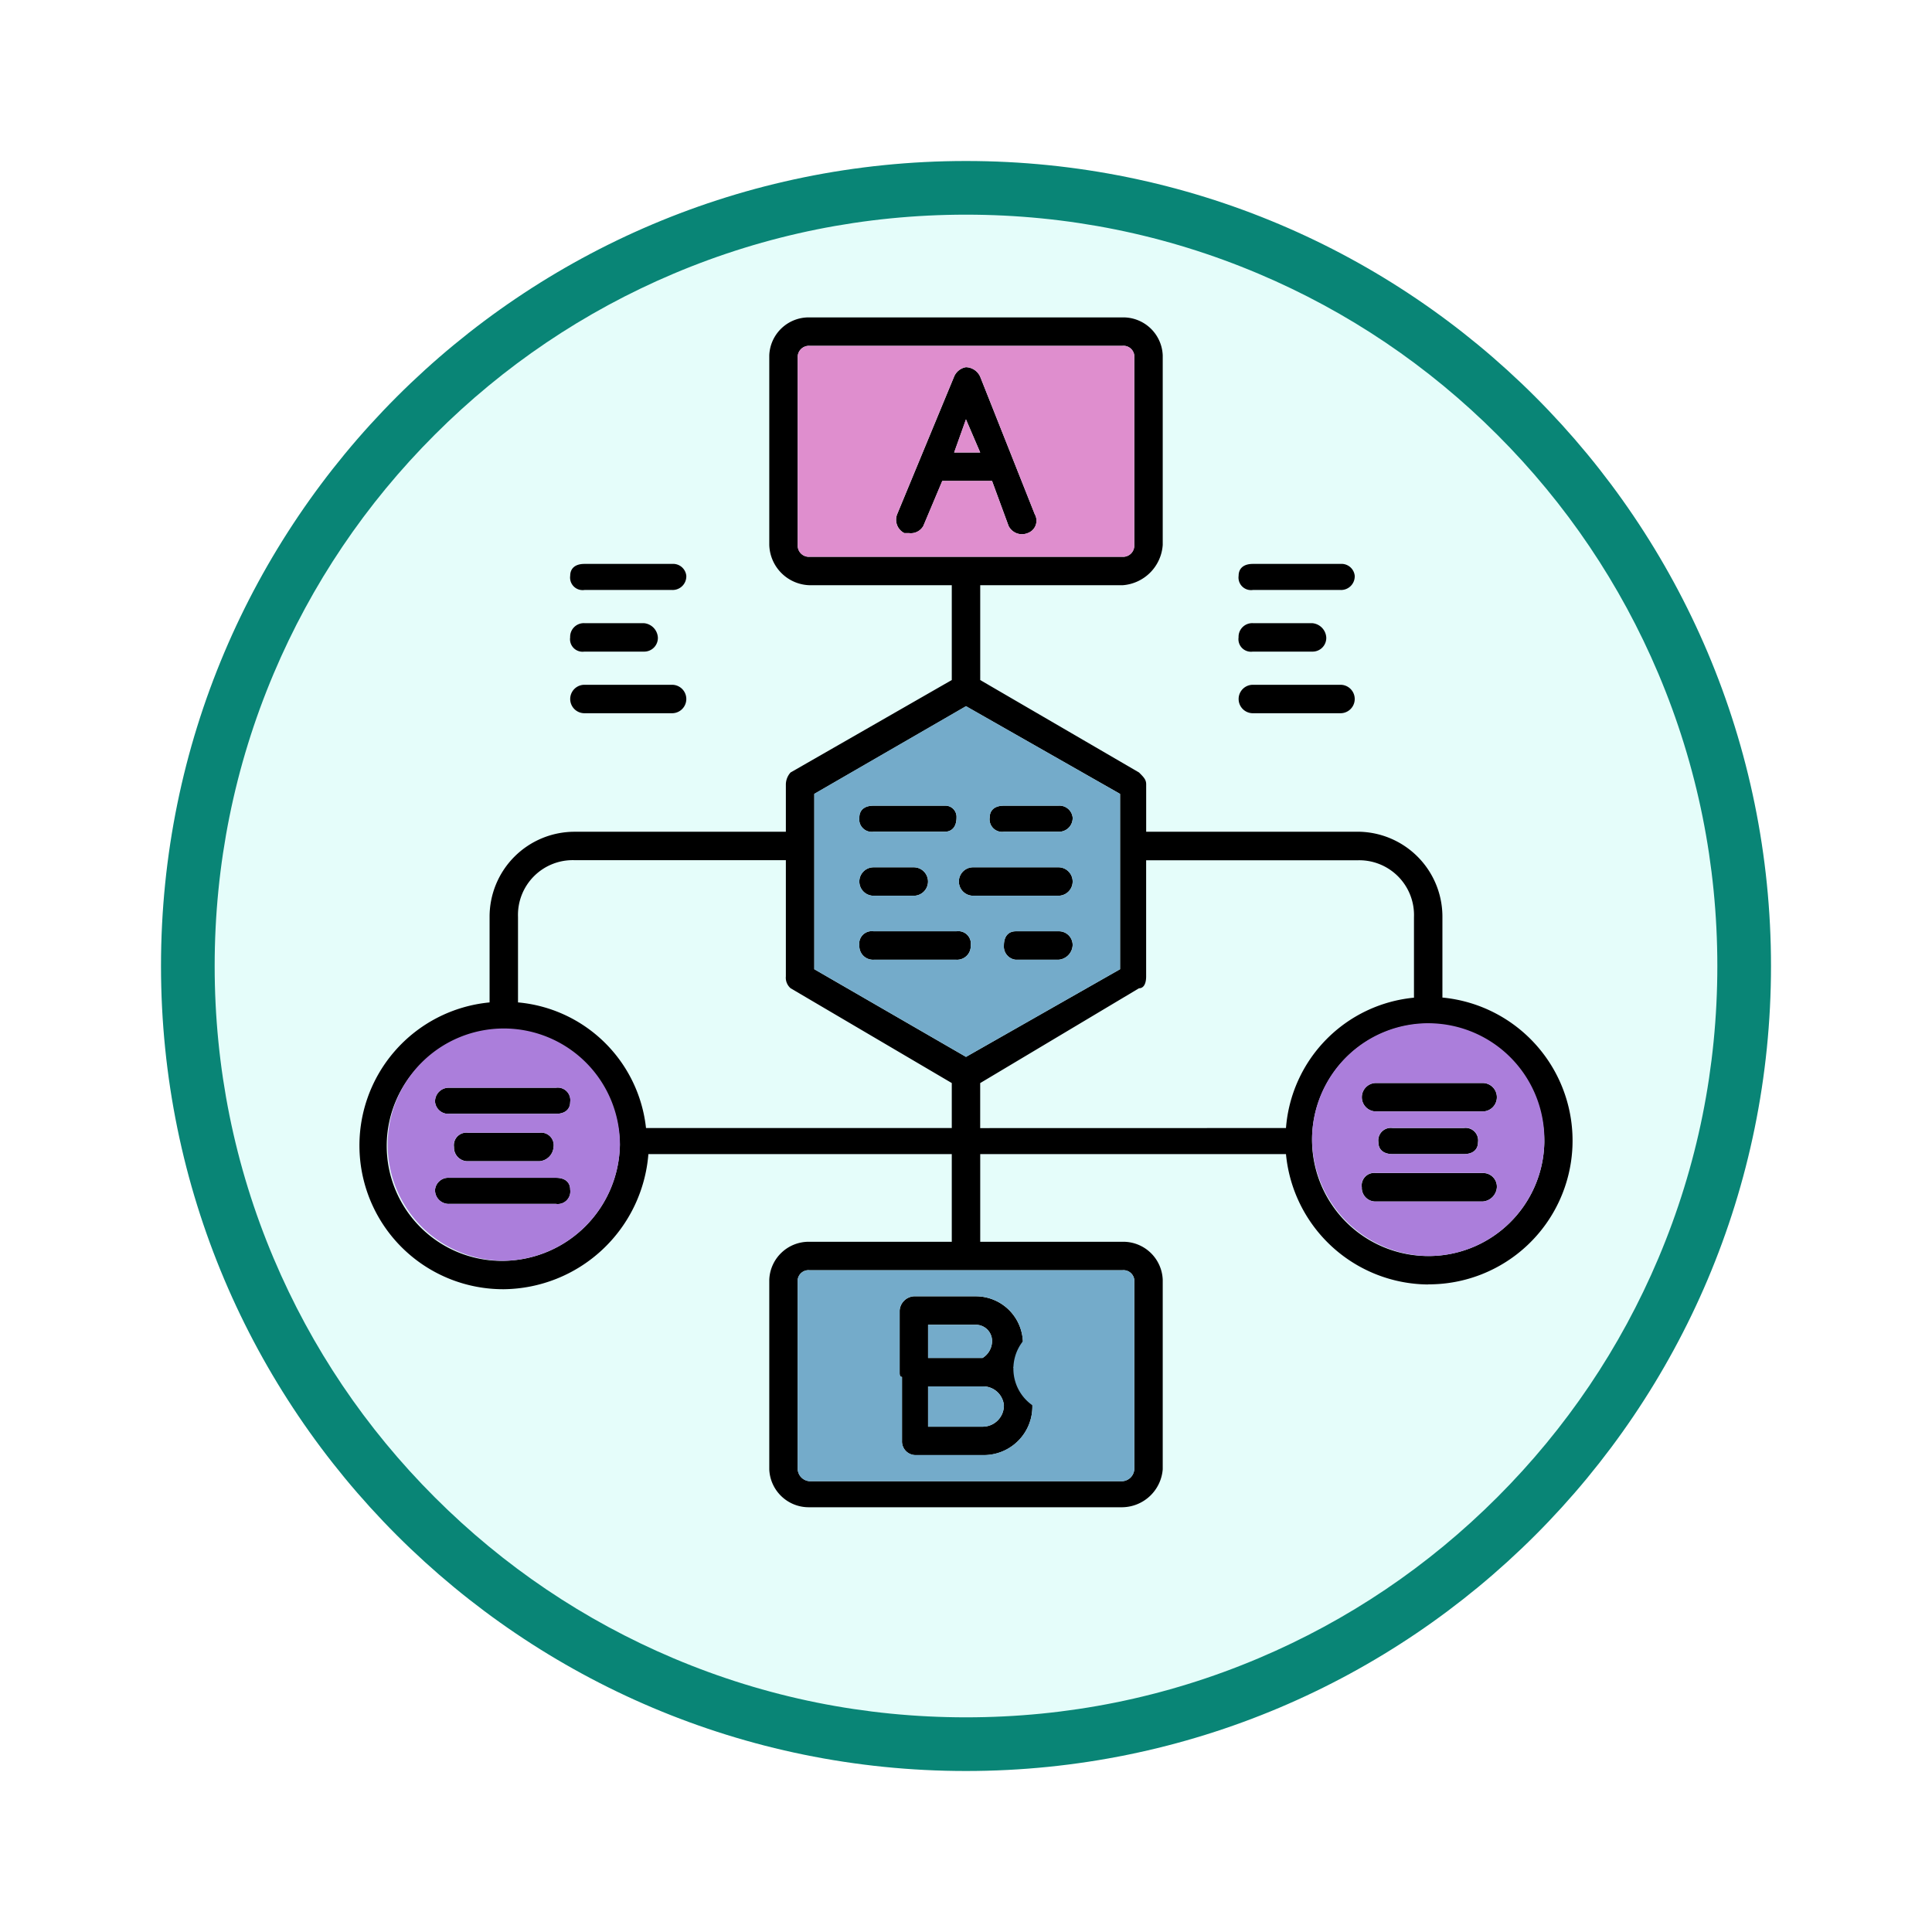<svg xmlns="http://www.w3.org/2000/svg" xmlns:xlink="http://www.w3.org/1999/xlink" width="108" height="108" viewBox="0 0 108 108">
  <defs>
    <filter id="Trazado_904820" x="0" y="0" width="108" height="108" filterUnits="userSpaceOnUse">
      <feOffset dy="3" input="SourceAlpha"/>
      <feGaussianBlur stdDeviation="3" result="blur"/>
      <feFlood flood-opacity="0.161"/>
      <feComposite operator="in" in2="blur"/>
      <feComposite in="SourceGraphic"/>
    </filter>
  </defs>
  <g id="Grupo_1178464" data-name="Grupo 1178464" transform="translate(9 6)">
    <g id="Grupo_1173585" data-name="Grupo 1173585" transform="translate(0 0)">
      <g id="Grupo_1173428" data-name="Grupo 1173428">
        <g id="Grupo_1171958" data-name="Grupo 1171958">
          <g id="Grupo_1167341" data-name="Grupo 1167341">
            <g id="Grupo_1166792" data-name="Grupo 1166792">
              <g transform="matrix(1, 0, 0, 1, -9, -6)" filter="url(#Trazado_904820)">
                <g id="Trazado_904820-2" data-name="Trazado 904820" transform="translate(9 6)" fill="#e5fdfa">
                  <path d="M 45 88.5 C 39.127 88.5 33.43 87.35 28.068 85.082 C 22.889 82.891 18.236 79.755 14.241 75.759 C 10.245 71.764 7.109 67.111 4.918 61.932 C 2.65 56.57 1.5 50.873 1.5 45 C 1.5 39.127 2.65 33.43 4.918 28.068 C 7.109 22.889 10.245 18.236 14.241 14.241 C 18.236 10.245 22.889 7.109 28.068 4.918 C 33.43 2.65 39.127 1.5 45 1.5 C 50.873 1.5 56.57 2.65 61.932 4.918 C 67.111 7.109 71.764 10.245 75.759 14.241 C 79.755 18.236 82.891 22.889 85.082 28.068 C 87.35 33.43 88.5 39.127 88.5 45 C 88.5 50.873 87.35 56.57 85.082 61.932 C 82.891 67.111 79.755 71.764 75.759 75.759 C 71.764 79.755 67.111 82.891 61.932 85.082 C 56.57 87.35 50.873 88.5 45 88.5 Z" stroke="none"/>
                  <path d="M 45 3 C 39.329 3 33.829 4.11 28.653 6.299 C 23.652 8.415 19.16 11.443 15.302 15.302 C 11.443 19.16 8.415 23.652 6.299 28.653 C 4.11 33.829 3 39.329 3 45 C 3 50.671 4.11 56.171 6.299 61.347 C 8.415 66.348 11.443 70.84 15.302 74.698 C 19.16 78.557 23.652 81.585 28.653 83.701 C 33.829 85.89 39.329 87 45 87 C 50.671 87 56.171 85.89 61.347 83.701 C 66.348 81.585 70.84 78.557 74.698 74.698 C 78.557 70.84 81.585 66.348 83.701 61.347 C 85.89 56.171 87 50.671 87 45 C 87 39.329 85.89 33.829 83.701 28.653 C 81.585 23.652 78.557 19.16 74.698 15.302 C 70.84 11.443 66.348 8.415 61.347 6.299 C 56.171 4.11 50.671 3 45 3 M 45 -7.62939453125e-06 C 69.853 -7.62939453125e-06 90 20.147 90 45 C 90 69.853 69.853 90 45 90 C 20.147 90 -7.62939453125e-06 69.853 -7.62939453125e-06 45 C -7.62939453125e-06 20.147 20.147 -7.62939453125e-06 45 -7.62939453125e-06 Z" stroke="none" fill="#098576"/>
                </g>
              </g>
            </g>
          </g>
        </g>
      </g>
    </g>
    <g id="Layer_x0020_1" transform="translate(11.08 6.743)">
      <path id="Trazado_1042133" data-name="Trazado 1042133" d="M33.125,47.8l-9.01-5.3a.779.779,0,0,1-.265-.662V35.342H12.057a3.062,3.062,0,0,0-3.18,3.18v4.77a7.906,7.906,0,0,1,7.155,7.022H33.125ZM59.757,59.06a8.042,8.042,0,0,1-7.95-7.287H34.715v4.9h7.95a2.208,2.208,0,0,1,2.252,2.12v10.6a2.3,2.3,0,0,1-2.252,2.12H25.175a2.208,2.208,0,0,1-2.252-2.12v-10.6a2.208,2.208,0,0,1,2.252-2.12h7.95v-4.9H16.165a8.2,8.2,0,0,1-8.082,7.552,8.034,8.034,0,0,1-.795-16.032v-4.77a4.75,4.75,0,0,1,4.77-4.77H23.85V31.1a1.012,1.012,0,0,1,.265-.662l9.01-5.167v-5.3h-7.95a2.322,2.322,0,0,1-2.252-2.252V7.12A2.208,2.208,0,0,1,25.175,5h17.49a2.208,2.208,0,0,1,2.252,2.12v10.6a2.422,2.422,0,0,1-2.252,2.252h-7.95v5.3l8.877,5.167c.265.265.4.4.4.662v2.65H55.782a4.75,4.75,0,0,1,4.77,4.77v4.5a8.034,8.034,0,0,1-.795,16.032Zm-7.95-8.745a7.932,7.932,0,0,1,7.155-7.287v-4.5a3.062,3.062,0,0,0-3.18-3.18H43.99v6.492c0,.4-.132.662-.4.662l-8.877,5.3v2.517Zm7.95-5.83a6.492,6.492,0,1,0,0,12.985,6.476,6.476,0,0,0,6.492-6.36A6.618,6.618,0,0,0,59.757,44.485ZM62.8,54.422H56.842a.764.764,0,0,1-.795-.795.7.7,0,0,1,.795-.795H62.8a.764.764,0,0,1,.795.795A.855.855,0,0,1,62.8,54.422Zm-1.06-2.65H57.77c-.53,0-.795-.265-.795-.662a.7.7,0,0,1,.795-.795h3.975a.7.7,0,0,1,.795.795C62.54,51.507,62.275,51.772,61.745,51.772Zm1.06-2.385H56.842a.795.795,0,0,1,0-1.59H62.8a.795.795,0,0,1,0,1.59Zm-54.722-4.5a6.427,6.427,0,1,0,0,12.852,6.59,6.59,0,0,0,6.492-6.492A6.476,6.476,0,0,0,8.082,44.882ZM11,54.555H5.035a.764.764,0,0,1-.795-.795.742.742,0,0,1,.795-.662H11c.53,0,.795.265.795.662A.7.7,0,0,1,11,54.555ZM10.07,52.17H6.095a.764.764,0,0,1-.795-.795.7.7,0,0,1,.795-.795H10.07a.7.7,0,0,1,.795.795A.855.855,0,0,1,10.07,52.17ZM11,49.52H5.035a.742.742,0,0,1-.795-.662.764.764,0,0,1,.795-.795H11a.7.7,0,0,1,.795.795C11.792,49.255,11.527,49.52,11,49.52ZM34.847,68.6h-3.71a.764.764,0,0,1-.795-.795V64.227c-.132,0-.132-.132-.132-.265V60.517A.855.855,0,0,1,31,59.722H34.45A2.634,2.634,0,0,1,37.1,62.24a2.778,2.778,0,0,1-.53,1.457,2.766,2.766,0,0,1,1.06,2.12A2.717,2.717,0,0,1,34.847,68.6ZM31.8,63.167h3.047a1.115,1.115,0,0,0,.53-.927.906.906,0,0,0-.927-.927H31.8Zm0,3.842h3.047a1.188,1.188,0,0,0,1.192-1.192,1.168,1.168,0,0,0-1.192-1.06H31.8Zm-6.625-8.745a.606.606,0,0,0-.662.53v10.6a.71.71,0,0,0,.662.662h17.49a.71.71,0,0,0,.662-.662v-10.6a.606.606,0,0,0-.662-.53ZM33.92,18.382h8.745a.626.626,0,0,0,.662-.662V7.12a.606.606,0,0,0-.662-.53H25.175a.626.626,0,0,0-.662.662V17.72a.626.626,0,0,0,.662.662Zm1.457-4.24H32.595l-1.06,2.517a.8.8,0,0,1-.795.4h-.265a.835.835,0,0,1-.4-1.06l3.18-7.685a.88.88,0,0,1,.662-.53.9.9,0,0,1,.795.53L37.762,16a.733.733,0,0,1-.4,1.06.835.835,0,0,1-1.06-.4Zm-2.12-1.59h1.457L33.92,10.7Zm5.83,24.777h-4.77a.795.795,0,1,1,0-1.59h4.77a.795.795,0,1,1,0,1.59ZM31,37.33H28.752a.795.795,0,1,1,0-1.59H31a.795.795,0,0,1,0,1.59Zm8.082,3.577H36.7a.742.742,0,0,1-.662-.795c0-.53.265-.795.662-.795h2.385a.764.764,0,0,1,.795.795A.855.855,0,0,1,39.087,40.907Zm-5.7,0H28.752a.764.764,0,0,1-.795-.795.7.7,0,0,1,.795-.795H33.39a.7.7,0,0,1,.795.795A.764.764,0,0,1,33.39,40.907Zm5.7-7.155H36.04a.7.7,0,0,1-.795-.795c0-.4.265-.662.795-.662h3.047a.742.742,0,0,1,.795.662A.764.764,0,0,1,39.087,33.752Zm-6.36,0H28.752a.7.7,0,0,1-.795-.795c0-.4.265-.662.795-.662h3.975a.626.626,0,0,1,.662.662C33.39,33.487,33.125,33.752,32.727,33.752ZM17.49,27.127h-4.9a.795.795,0,0,1,0-1.59h4.9a.795.795,0,0,1,0,1.59ZM15.9,23.682H12.587a.7.7,0,0,1-.795-.795.764.764,0,0,1,.795-.795H15.9a.855.855,0,0,1,.795.795A.764.764,0,0,1,15.9,23.682Zm1.59-3.445h-4.9a.7.7,0,0,1-.795-.795c0-.4.265-.662.795-.662h4.9a.742.742,0,0,1,.795.662A.764.764,0,0,1,17.49,20.237Zm35.775,3.445H49.952a.7.7,0,0,1-.795-.795.764.764,0,0,1,.795-.795h3.312a.855.855,0,0,1,.795.795A.764.764,0,0,1,53.265,23.682Zm1.59-3.445h-4.9a.7.7,0,0,1-.795-.795c0-.4.265-.662.795-.662h4.9a.742.742,0,0,1,.795.662A.764.764,0,0,1,54.855,20.237Zm0,6.89h-4.9a.795.795,0,1,1,0-1.59h4.9a.795.795,0,0,1,0,1.59ZM25.44,41.437l8.48,4.9,8.612-4.9v-9.8l-8.612-4.9-8.48,4.9Z" transform="translate(0 0)" fill-rule="evenodd"/>
      <path id="Trazado_1042134" data-name="Trazado 1042134" d="M203.262,181.587h2.385a.764.764,0,0,1,.795.795.855.855,0,0,1-.795.795h-2.385a.742.742,0,0,1-.663-.795C202.6,181.852,202.865,181.587,203.262,181.587ZM192,183.707l8.48,4.9,8.612-4.9v-9.8L200.48,169,192,173.9Zm13.647-4.107h-4.77a.795.795,0,0,1,0-1.59h4.77a.795.795,0,0,1,0,1.59Zm-8.082,0h-2.252a.795.795,0,0,1,0-1.59h2.252a.795.795,0,0,1,0,1.59Zm2.385,1.987a.7.7,0,0,1,.795.795.764.764,0,0,1-.795.795h-4.637a.764.764,0,0,1-.795-.795.7.7,0,0,1,.795-.795Zm5.7-5.565H202.6a.7.7,0,0,1-.795-.795c0-.4.265-.662.795-.662h3.047a.742.742,0,0,1,.795.662A.764.764,0,0,1,205.647,176.022Zm-6.36,0h-3.975a.7.7,0,0,1-.795-.795c0-.4.265-.662.795-.662h3.975a.626.626,0,0,1,.663.662C199.95,175.757,199.685,176.022,199.287,176.022Z" transform="translate(-166.56 -142.27)" fill="#74abca" fill-rule="evenodd"/>
      <path id="Trazado_1042135" data-name="Trazado 1042135" d="M194.407,28.792h8.745a.626.626,0,0,0,.662-.662V17.53a.606.606,0,0,0-.662-.53h-17.49a.626.626,0,0,0-.662.662V28.13a.626.626,0,0,0,.662.662Zm.795-10.07,3.047,7.685a.733.733,0,0,1-.4,1.06.835.835,0,0,1-1.06-.4l-.927-2.517h-2.782l-1.06,2.517a.8.8,0,0,1-.795.4h-.265a.835.835,0,0,1-.4-1.06l3.18-7.685a.88.88,0,0,1,.662-.53A.9.9,0,0,1,195.2,18.722Z" transform="translate(-160.488 -10.41)" fill="#df8ece" fill-rule="evenodd"/>
      <path id="Trazado_1042136" data-name="Trazado 1042136" d="M251,49.855h1.457l-.8-1.855Z" transform="translate(-217.743 -37.303)" fill="#df8ece" fill-rule="evenodd"/>
      <path id="Trazado_1042137" data-name="Trazado 1042137" d="M24.985,312.36a6.492,6.492,0,1,0-6.492,6.492A6.59,6.59,0,0,0,24.985,312.36Zm-9.54,1.855h5.962c.53,0,.795.265.795.663a.7.7,0,0,1-.795.795H15.445a.764.764,0,0,1-.795-.795A.742.742,0,0,1,15.445,314.215Zm5.83-1.722a.855.855,0,0,1-.795.795H16.5a.764.764,0,0,1-.795-.795.7.7,0,0,1,.795-.795H20.48A.7.7,0,0,1,21.275,312.492Zm.132-1.855H15.445a.742.742,0,0,1-.795-.662.764.764,0,0,1,.795-.795h5.962a.7.7,0,0,1,.795.795C22.2,310.372,21.937,310.637,21.407,310.637Z" transform="translate(-10.41 -261.118)" fill="#ab7edb" fill-rule="evenodd"/>
      <g id="Grupo_1180390" data-name="Grupo 1180390" transform="translate(24.512 58.265)">
        <path id="Trazado_1042138" data-name="Trazado 1042138" d="M185,407.53v10.6a.71.71,0,0,0,.662.663h17.49a.71.71,0,0,0,.662-.663v-10.6a.606.606,0,0,0-.662-.53h-17.49A.606.606,0,0,0,185,407.53Zm5.83,9.01v-3.577c-.132,0-.132-.132-.132-.265v-3.445a.855.855,0,0,1,.795-.8h3.445a2.634,2.634,0,0,1,2.65,2.517,2.491,2.491,0,0,0,.53,3.577,2.717,2.717,0,0,1-2.782,2.782h-3.71A.764.764,0,0,1,190.83,416.54Z" transform="translate(-185 -407)" fill="#74abca" fill-rule="evenodd"/>
        <path id="Trazado_1042139" data-name="Trazado 1042139" d="M240,456v2.253h3.047a1.188,1.188,0,0,0,1.193-1.192,1.168,1.168,0,0,0-1.193-1.06H240Z" transform="translate(-232.713 -449.508)" fill="#74abca" fill-rule="evenodd"/>
        <path id="Trazado_1042140" data-name="Trazado 1042140" d="M240,431.855h3.047a1.115,1.115,0,0,0,.53-.927.906.906,0,0,0-.928-.927H240Z" transform="translate(-232.713 -426.953)" fill="#74abca" fill-rule="evenodd"/>
      </g>
      <path id="Trazado_1042141" data-name="Trazado 1042141" d="M402,309.492a6.59,6.59,0,0,0,6.492,6.492,6.476,6.476,0,0,0,6.492-6.36A6.493,6.493,0,1,0,402,309.492Zm9.54,3.445h-5.962a.764.764,0,0,1-.8-.8.7.7,0,0,1,.8-.795h5.962a.764.764,0,0,1,.795.795A.855.855,0,0,1,411.54,312.937Zm-1.06-2.65h-3.975c-.53,0-.8-.265-.8-.662a.7.7,0,0,1,.8-.8h3.975a.7.7,0,0,1,.8.8C411.275,310.022,411.01,310.287,410.48,310.287Zm1.06-2.385h-5.962a.795.795,0,1,1,0-1.59h5.962a.795.795,0,0,1,0,1.59Z" transform="translate(-348.735 -258.515)" fill="#ab7edb" fill-rule="evenodd"/>
    </g>
  </g>
</svg>
